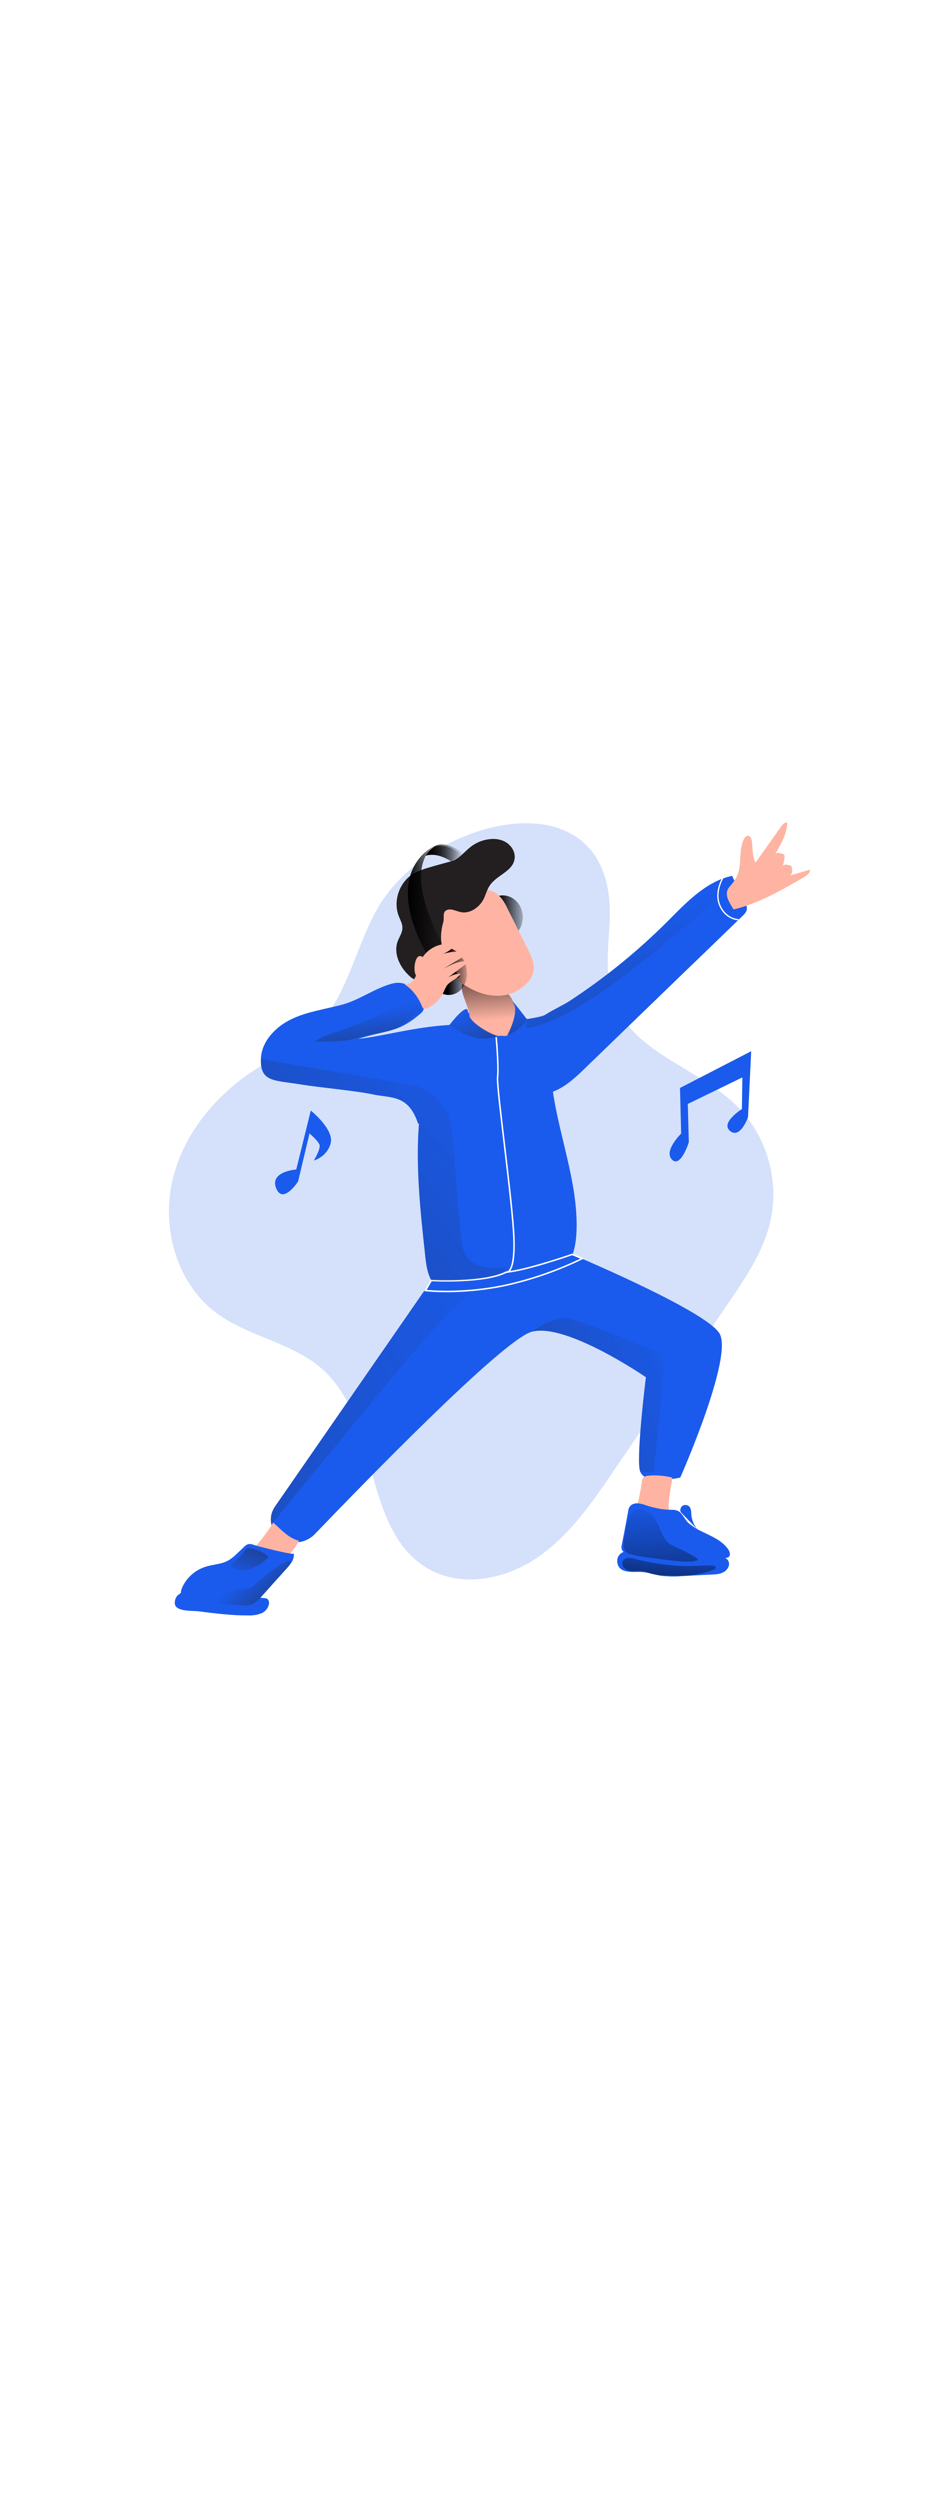 <svg id="_0072_music" xmlns="http://www.w3.org/2000/svg" xmlns:xlink="http://www.w3.org/1999/xlink" viewBox="0 0 500 500" data-imageid="music-36" imageName="Music" class="illustrations_image" style="width: 188px;"><defs><style>.cls-1_music-36{fill:url(#linear-gradient);}.cls-1_music-36,.cls-2_music-36,.cls-3_music-36,.cls-4_music-36,.cls-5_music-36,.cls-6_music-36,.cls-7_music-36,.cls-8_music-36,.cls-9_music-36,.cls-10_music-36,.cls-11_music-36,.cls-12_music-36,.cls-13_music-36,.cls-14_music-36,.cls-15_music-36,.cls-16_music-36,.cls-17_music-36,.cls-18_music-36,.cls-19_music-36,.cls-20_music-36,.cls-21_music-36,.cls-22_music-36{stroke-width:0px;}.cls-2_music-36{isolation:isolate;opacity:.18;}.cls-2_music-36,.cls-22_music-36{fill:#68e1fd;}.cls-3_music-36{fill:url(#linear-gradient-11-music-36);}.cls-4_music-36{fill:url(#linear-gradient-12-music-36);}.cls-5_music-36{fill:url(#linear-gradient-13-music-36);}.cls-6_music-36{fill:url(#linear-gradient-10-music-36);}.cls-7_music-36{fill:url(#linear-gradient-17-music-36);}.cls-8_music-36{fill:url(#linear-gradient-16-music-36);}.cls-9_music-36{fill:url(#linear-gradient-15-music-36);}.cls-10_music-36{fill:url(#linear-gradient-18-music-36);}.cls-11_music-36{fill:url(#linear-gradient-14-music-36);}.cls-23_music-36{stroke-width:.69px;}.cls-23_music-36,.cls-24_music-36{fill:none;stroke:#fff;stroke-miterlimit:10;}.cls-24_music-36{stroke-width:.8px;}.cls-12_music-36{fill:url(#linear-gradient-4-music-36);}.cls-13_music-36{fill:url(#linear-gradient-2-music-36);}.cls-14_music-36{fill:url(#linear-gradient-3-music-36);}.cls-15_music-36{fill:url(#linear-gradient-8-music-36);}.cls-16_music-36{fill:url(#linear-gradient-9-music-36);}.cls-17_music-36{fill:url(#linear-gradient-7-music-36);}.cls-18_music-36{fill:url(#linear-gradient-5-music-36);}.cls-19_music-36{fill:url(#linear-gradient-6-music-36);}.cls-20_music-36{fill:#231f20;}.cls-21_music-36{fill:#ffb4a3;}</style><linearGradient id="linear-gradient-music-36" x1="465.58" y1="-878.79" x2="477.71" y2="-878.79" gradientTransform="translate(-206.93 937.44)" gradientUnits="userSpaceOnUse"><stop offset="0" stop-color="#000"/><stop offset="1" stop-color="#000" stop-opacity="0"/></linearGradient><linearGradient id="linear-gradient-2-music-36" x1="258.09" y1="88.77" x2="261.02" y2="127.87" gradientTransform="matrix(1,0,0,1,0,0)" xlink:href="#linear-gradient-music-36"/><linearGradient id="linear-gradient-3-music-36" x1="472.71" y1="-864.41" x2="489.5" y2="-864.41" gradientTransform="translate(-206.93 937.44)" xlink:href="#linear-gradient-music-36"/><linearGradient id="linear-gradient-4-music-36" x1="445.35" y1="-835.75" x2="458.15" y2="-835.75" xlink:href="#linear-gradient-music-36"/><linearGradient id="linear-gradient-5-music-36" x1="424.1" y1="-871.5" x2="446.45" y2="-871.5" xlink:href="#linear-gradient-music-36"/><linearGradient id="linear-gradient-6-music-36" x1="433.74" y1="-898.68" x2="454.04" y2="-898.68" xlink:href="#linear-gradient-music-36"/><linearGradient id="linear-gradient-7-music-36" x1="433.74" y1="-898.33" x2="453.03" y2="-898.33" xlink:href="#linear-gradient-music-36"/><linearGradient id="linear-gradient-8-music-36" x1="475.23" y1="3928.53" x2="33.28" y2="3554.44" gradientTransform="translate(-206.93 4078.48) scale(1 -1)" gradientUnits="userSpaceOnUse"><stop offset="0" stop-color="#231f20" stop-opacity="0"/><stop offset="1" stop-color="#231f20"/></linearGradient><linearGradient id="linear-gradient-9-music-36" x1="401.75" y1="3957.09" x2="407.26" y2="3902.18" xlink:href="#linear-gradient-8-music-36"/><linearGradient id="linear-gradient-10-music-36" x1="530.19" y1="3994.97" x2="598.38" y2="3839.95" xlink:href="#linear-gradient-8-music-36"/><linearGradient id="linear-gradient-11-music-36" x1="480.21" y1="3958.16" x2="488.17" y2="3906.57" xlink:href="#linear-gradient-8-music-36"/><linearGradient id="linear-gradient-12-music-36" x1="453.33" y1="3956.21" x2="483.03" y2="3897.66" xlink:href="#linear-gradient-8-music-36"/><linearGradient id="linear-gradient-13-music-36" x1="577.32" y1="3773.03" x2="229.12" y2="3615.01" xlink:href="#linear-gradient-8-music-36"/><linearGradient id="linear-gradient-14-music-36" x1="509.75" y1="3797.76" x2="-386.25" y2="3391.11" xlink:href="#linear-gradient-8-music-36"/><linearGradient id="linear-gradient-15-music-36" x1="334.63" y1="3653.96" x2="367.55" y2="3618.58" xlink:href="#linear-gradient-8-music-36"/><linearGradient id="linear-gradient-16-music-36" x1="557.13" y1="3697.19" x2="561.37" y2="3619.52" gradientTransform="translate(-206.93 4078.48) scale(1 -1)" gradientUnits="userSpaceOnUse"><stop offset="0" stop-color="#000" stop-opacity="0"/><stop offset=".86" stop-color="#000" stop-opacity=".66"/><stop offset=".99" stop-color="#000"/></linearGradient><linearGradient id="linear-gradient-17-music-36" x1="564.89" y1="3677.95" x2="561.09" y2="3640.23" xlink:href="#linear-gradient-16-music-36"/><linearGradient id="linear-gradient-18-music-36" x1="334.96" y1="3651.63" x2="354.83" y2="3698.06" xlink:href="#linear-gradient-8-music-36"/></defs><path id="background_music-36" class="cls-2_music-36 targetColor" d="M200.52,69.15c-11.74,21.33-16.09,47.4-33.69,64.29-8.96,8.65-20.54,13.88-31,20.62-21.56,13.87-39,35.28-44.31,60.33-5.31,25.05,2.94,53.51,23.39,68.89,17.52,13.16,41.7,16.01,57.72,31,29.81,27.74,20.26,85.61,55.81,105.51,17.84,9.99,40.91,5.31,57.8-6.26s28.79-28.78,40.27-45.67c20.37-29.81,40.74-59.59,61.12-89.34,9.52-13.88,19.19-28.14,22.76-44.55,4.59-21.25-2.17-44.55-17.45-60.01-20.37-20.54-54.54-28.22-65.56-55-5.46-13.4-3.57-28.54-2.77-42.97,4.44-81.52-96.56-56.94-124.07-6.84Z" style="fill: rgb(26, 91, 237);"/><g id="character_music-36"><path class="cls-1_music-36" d="M261.96,51.86c1.19.4,8.8,13.64,8.8,13.64l-3.33-.64s-2.17-6.11-8.8-6.11c0,.16.67-7.76,3.33-6.9Z"/><path class="cls-22_music-36 targetColor" d="M362.24,371.03s-18.05,4.51-21.26-2.95c-.18-.4-.31-.82-.38-1.26-1.66-9.2,3.33-49.15,3.33-49.15,0,0-42.49-29.18-60.78-24.18-15.48,4.2-91.74,82.93-115.45,107.58-4.24,4.42-10.8,5.72-16.4,3.25-6.04-2.7-8.74-9.78-6.04-15.81.29-.65.64-1.28,1.04-1.87l78.99-114.03,4.42-6.39,71.75-15.2s74.12,30.84,81.65,43.37c7.53,12.53-20.86,76.63-20.86,76.63Z" style="fill: rgb(26, 91, 237);"/><path class="cls-22_music-36 targetColor" d="M307.05,237.77c-.08,6.98-1.03,14.19-4.75,20.05-6.43,10.13-19.35,13.75-31.08,16.49-7.37,1.74-14.91,3.49-22.51,2.77s-15.24-4.25-18.98-10.85c-.01-.03-.03-.06-.05-.08-2.29-4.12-2.85-8.96-3.33-13.64-2.53-23.16-5.07-46.75-3.26-69.9.46-6.13,1.27-12.23,2.42-18.27.35-1.85.72-3.69,1.17-5.53,1.8-7.86,5.89-20.67,12.67-28.5,3.68-4.26,8.16-7.05,13.49-6.77,6.66.4,13.4,1.03,20.06,1.9,4.83.72,9.99,1.58,13.71,4.83,6.27,5.39,6.19,14.99,6.58,23.31,1.36,28.46,14.13,55.69,13.87,84.19Z" style="fill: rgb(26, 91, 237);"/><path class="cls-21_music-36" d="M249.99,125.28c.16,3.73,13.8,12.15,16.64,10.72,4.69.59,6.26-.66,7.06-4.07,1.11-4.75,1.51-9.99-.64-14.47-1.66-3.57-4.83-6.34-8.4-8.08-3.73-1.82-15.2-6.03-18.24-1.35-2.32,3.55,3.47,12.8,3.57,17.24Z"/><path class="cls-13_music-36" d="M249.99,125.28c.16,3.73,13.8,12.15,16.64,10.72,4.69.59,6.26-.66,7.06-4.07,1.11-4.75,1.51-9.99-.64-14.47-1.66-3.57-4.83-6.34-8.4-8.08-3.73-1.82-15.2-6.03-18.24-1.35-2.32,3.55,3.47,12.8,3.57,17.24Z"/><ellipse class="cls-14_music-36" cx="267.75" cy="73.03" rx="10.62" ry="11.65"/><path class="cls-21_music-36" d="M267.03,62.96c1.2,1.56,2.21,3.26,3.02,5.07,3.73,7.45,7.45,14.83,11.17,22.28,1.74,3.57,3.62,7.45,2.86,11.41-.46,2.21-1.52,4.24-3.08,5.88-2.35,2.7-5.35,4.75-8.73,5.95-5.15,1.82-11.01,1.51-16.25-.24s-9.91-4.76-14.19-8.25c-3.41-2.77-6.66-5.94-8.57-9.99-1.58-3.49-1.82-16.88-.95-19.58,2.37-8,8.39-11.67,15.6-14.67,6.66-2.69,13.79-4.44,19.1,2.14Z"/><path class="cls-20_music-36" d="M249.43,36.57c2.79-2.56,6.26-4.27,9.99-4.91,3.49-.64,7.29-.32,10.3,1.66s4.99,5.63,4.2,9.12c-1.27,6.26-9.41,8.24-13.03,13.55-1.51,2.17-2.17,4.75-3.25,7.13-2.3,4.6-7.37,8.24-12.45,7.13-2.7-.64-5.79-2.38-7.96-.64-1.66,1.35-.56,3.97-1.19,6.03-5.39,18.39,9.2,27.82,8.68,28.94-.88,2.17-19.58,2.69-21.88,2.29s-4.2-1.9-5.79-3.57c-4.52-4.52-7.53-11.41-5.31-17.44.88-2.37,2.46-4.52,2.54-7.06.08-2.3-1.19-4.34-1.98-6.51-3.17-8.17.56-18.39,8.17-22.67,2.35-1.21,4.82-2.18,7.37-2.89,4.12-1.27,8.25-2.3,12.37-3.49,3.97-1.22,6.19-4,9.2-6.69Z"/><path class="cls-12_music-36" d="M248.08,98.88c1.9,6.82-1.11,13.55-6.74,15.14-5.63,1.58-11.66-2.69-13.56-9.51s1.11-13.56,6.74-15.15c5.63-1.58,11.65,2.68,13.55,9.52Z"/><path class="cls-18_music-36" d="M239.52,94.43l-9.91,2.46c-27.9-47.33-.47-60.73,1.9-61.83.08,0,.08-.08.16-.08-1.99,1.35-3.64,3.14-4.83,5.23-10.3,17.82,12.69,54.22,12.69,54.22Z"/><path class="cls-19_music-36" d="M247.14,39.5l-1.03.56-5.87,3.17c-6.58-4.01-10.93-3.81-13.5-2.93.69-1.2,1.56-2.3,2.57-3.25.74-.72,1.53-1.39,2.37-1.98h0c6.64-3.17,15.46,4.44,15.46,4.44Z"/><path class="cls-17_music-36" d="M246.1,40.05l-5.87,3.17c-6.58-4.01-10.93-3.81-13.5-2.93.69-1.2,1.56-2.3,2.57-3.25.47-.4,1.03-.88,1.58-1.27h0c6.02-2.85,13.79,3.1,15.22,4.28Z"/><path class="cls-22_music-36 targetColor" d="M239.13,139.15c1.19,2.17.4,4.83-.4,7.13-1.45,4.12-4.24,13.48-7.53,21.81-2.53,6.4-5.36,12.19-8.1,14.52-.14.12-.28.24-.43.34-5.14-15.85-14.47-13.6-24.29-15.74-8.8-1.9-29.1-3.73-37.98-5.23-14.27-2.37-21.88-1.11-21.48-13.55.23-9.28,7.76-17.12,16.17-21.17,8.4-4.05,17.84-5.31,26.88-7.69,9.36-2.45,17.92-9.04,27.11-11.33,7.61-1.82,12.45,3.33,15.92,10.93.49.87.69,1.87.56,2.86-.34.96-.98,1.79-1.82,2.37-11.95,10.33-17.99,8.49-32.97,13.32,12.78-1.35,30.08-6.39,48.58-7.42,2.16-.13,4.33-.2,6.51-.2,1.74,0-7.55,7.45-6.74,9.04Z" style="fill: rgb(26, 91, 237);"/><path class="cls-22_music-36 targetColor" d="M397.68,68.83c-.24,1.45-1.27,2.53-2.38,3.57-10.62,10.3-21.33,20.61-31.95,30.83-17.44,16.89-34.88,33.69-52.32,50.58-6.74,6.51-14.59,13.47-24.02,13.31-1.98-8.64-7.13-24.02-4.99-32.74.35-1.45-2.37-5.89-1.45-7.1.19-.26,7.48-.95,9.65-2.34,4.42-2.85,9.65-5.13,13.29-7.53,18.54-12.14,35.8-26.14,51.51-41.77,7.84-7.85,15.85-16.4,25.51-21.31,1.34-.69,2.73-1.3,4.14-1.83,1.68-.63,3.39-1.14,5.14-1.51,2.3,4.67,4.6,9.35,6.9,14.03.56,1.19,1.19,2.46.96,3.81Z" style="fill: rgb(26, 91, 237);"/><path class="cls-21_music-36" d="M393.89,45.45c.48-4.67.16-9.67,2.17-13.87.47-1.03,1.51-2.22,2.61-1.9.96.24,1.35,1.45,1.58,2.37.72,3.97.08,8.33,2.06,11.9,4.6-6.43,9.12-12.92,13.75-19.34.79-1.11,1.9-2.3,3.17-1.9-.24,6.02-3.41,11.49-6.43,16.64,1.27-1.27,3.57-.39,4.34,1.19s.32,3.49-.48,5.07c1.5-1.05,3.56-.68,4.6.82.95,1.36.75,3.22-.48,4.34l10.54-3.09c.08,1.9-1.74,3.17-3.41,4.12-11.89,6.9-23.94,13.88-37.26,17.05-2.46-3.89-5.47-8.4-2.17-12.05,3.07-3.56,4.89-6.34,5.38-11.33Z"/><path class="cls-21_music-36" d="M403.07,47.9c-.38.76-.15,1.69.55,2.17.42.2.89.28,1.35.24,2.12-.06,4.18-.72,5.94-1.9-2.21,1.66-4.52,3.49-5.39,6.11-.2.34-.2.76,0,1.11.2.25.48.42.8.48,2.61.48,4.99-1.51,7.37-2.77,1.51-.8,3.09-1.35,4.59-2.22,1.53-.77,2.7-2.11,3.25-3.73.24-.63.09-1.35-.39-1.82-.58-.29-1.27-.26-1.82.08-1.74.63-3.49,1.27-5.23,1.98,2.17-1.52,3.53-3.94,3.72-6.58.04-.41-.04-.82-.23-1.19-1.45-2.06-6.35.96-7.77,1.98-.95.72-1.82,1.58-2.77,2.38-1.27,1-3.26,2.11-3.97,3.69Z"/><path class="cls-21_music-36" d="M223.59,93.65c-1.11,0-1.74,1.19-2.17,2.22-.6,1.81-.82,3.72-.64,5.62.1,1.33.6,2.59,1.45,3.62,2.77,3.1,7.06-.72,7.06-4.04.01-2.19-3.24-7.5-5.69-7.42Z"/><path class="cls-21_music-36" d="M339.09,387.36c-.59,2.44-.91,4.94-.96,7.45-.02.47.09.93.32,1.35.31.44.76.78,1.27.96,5.49,2.6,11.79,2.94,17.53.95.69-.16,1.3-.55,1.74-1.11.47-.84.47-1.86,0-2.7-.46-.79-.96-1.56-1.51-2.29-1.66-2.7-1.51-6.03-1.19-9.2.41-3.81,1.02-7.59,1.82-11.34.24-1.03-13.63-2.61-15.46-.47-1.19,1.35-1.19,4.83-1.51,6.51-.64,3.3-1.35,6.56-2.06,9.89Z"/><path class="cls-22_music-36 targetColor" d="M344.57,386.01c-1.6-.65-3.28-1.08-4.99-1.27-1.74-.08-3.57.56-4.44,2.06-.37.66-.58,1.38-.64,2.13-1.11,5.95-2.21,11.9-3.41,17.92-.24.8-.24,1.66,0,2.46.4,1.11,1.58,1.82,2.78,2.22,3.73,1.35,7.76,1.45,11.65,1.51l40.52.72c.6.05,1.2-.06,1.74-.32,1.45-.8.88-3.02-.08-4.28-3.17-4.59-8.68-6.82-13.71-9.28-2.66-1.21-5.15-2.77-7.39-4.65-1.9-1.74-3.09-4.91-5.31-6.27-1.74-1.03-3.81-.72-5.71-.79-3.74-.29-7.44-1.02-11.01-2.17Z" style="fill: rgb(26, 91, 237);"/><path class="cls-22_music-36 targetColor" d="M341.71,421.29c3.41.16,6.74,1.45,10.13,1.98,3.58.44,7.19.52,10.78.24,5.46-.32,11.01-.56,16.48-.87,2.22-.08,4.6-.24,6.51-1.45s3.25-3.62,2.29-5.63c-1.03-2.21-3.96-2.77-6.42-2.93-14.11-1.03-28.38-2.77-42.57-3.17-4.2-.08-10.7.87-10.22,6.58.72,6.44,8.65,5.01,13.01,5.25Z" style="fill: rgb(26, 91, 237);"/><path class="cls-22_music-36 targetColor" d="M362.48,389.45c-.53-1.23-.1-2.67,1.03-3.41,1.16-.69,2.63-.49,3.57.48.96,1.11.96,2.69,1.03,4.12.24,2.9,1.35,5.66,3.18,7.92" style="fill: rgb(26, 91, 237);"/><path class="cls-21_music-36" d="M145.44,394.99c-3.33,5.71-8.89,12.5-13.5,17.18,2.89,5.07,9.83,6.58,15.2,4.52,5.36-2.06,9.36-6.82,12.05-11.97-5.87-1.66-9.18-5.79-13.75-9.73"/><path class="cls-22_music-36 targetColor" d="M155.61,415.46c-.79,1.36-1.73,2.63-2.81,3.77-4.44,4.92-8.88,9.91-13.32,14.83-1.66,1.82-3.33,3.73-5.63,4.52-1.98.72-4.12.55-6.26.39-8.13-.58-16.27-1.22-24.47-1.79l-2.49-.19c-.93,0-1.85-.22-2.69-.63-2.3-1.35-1.9-4.76-.8-7.13,2.46-5.18,6.97-9.09,12.45-10.78,3.81-1.19,7.96-1.27,11.42-3.01,2.85-1.45,4.91-3.73,7.13-5.79,3.17-3.01,3.62-4.12,7.76-2.54,1.5.48,20.54,5.43,20.54,4.3.18,1.41-.12,2.84-.84,4.06Z" style="fill: rgb(26, 91, 237);"/><path class="cls-22_music-36 targetColor" d="M105.89,442.22c8.72,1.11,17.52,2.22,26.24,2.17,2.32.1,4.64-.25,6.82-1.03,2.21-.83,3.83-2.75,4.28-5.07.16-1.19-.24-2.54-1.35-2.94-.31-.09-.63-.15-.96-.16-12.6-1.19-25.12-2.45-37.73-3.62-4.28-.4-9.91.55-10.13,6.02-.2,5.01,9.2,4.15,12.82,4.62Z" style="fill: rgb(26, 91, 237);"/><path class="cls-21_music-36" d="M215.34,108.68c2.54.32,4.76-1.66,5.87-3.96,1.11-2.29,1.35-4.84,2.17-7.24,2.63-6.97,9.75-11.17,17.12-10.13.41.02.79.22,1.03.56.24.48-.16.95-.56,1.35-1.73,1.65-3.82,2.87-6.1,3.57,4.34-1.51,9.41-2.06,13.95-.95-.24.95-1.19,1.58-1.98,2.06-3.62,2.21-7.24,4.34-10.85,6.58,3.73-2.06,7.77-4.28,12.05-4.05.48.88-.4,1.82-1.19,2.38-2.78,2.06-5.47,4.12-8.25,6.18,2-1.22,4.25-1.95,6.58-2.13-1.45,3.01-5.31,3.8-7.29,6.51-.64,1.07-1.19,2.18-1.66,3.33-1.76,3.82-4.82,6.88-8.64,8.64-.72.32-1.58.56-2.22.08-.3-.28-.52-.63-.64-1.03-1.94-4.75-5.11-9.11-9.39-11.75Z"/><path class="cls-24_music-36" d="M264.18,136.52s1.45,15.47.79,21.5c-.66,6.03,8,66.27,8.68,85.69.68,19.42-4.05,18.09-4.05,18.09-11.97,6.03-39.96,4.44-39.96,4.44l-3.09,5.31s19.82,2.37,44.14-3.1c13.59-3.14,26.77-7.79,39.32-13.87l-5.31-2.22s-24.81,8.65-35.12,9.41"/><path class="cls-23_music-36" d="M385.2,51.55s-5.15,8-1.82,15.38c3.33,7.37,9.86,7.37,9.86,7.37"/><path class="cls-15_music-36" d="M269.99,258.84c-3.93,9.16-38.73,7.47-40.25,7.39-.01-.03-.03-.06-.05-.08-2.29-4.12-2.85-8.96-3.33-13.64-2.53-23.16-5.07-46.75-3.26-69.9-.14.12-.28.24-.43.34-5.14-15.85-14.47-13.6-24.29-15.74-8.8-1.9-29.1-3.73-37.98-5.23-14.27-2.37-21.88-1.11-21.48-13.55,0,0,66.33,11.3,78.83,13.54,2.68.45,5.29,1.25,7.76,2.37,2.08.95,4,2.22,5.69,3.76,3.08,2.8,5.07,6.14,7.09,9.49,4.01,6.7,4.91,54.91,8.03,70.53,3.13,15.62,23.66,10.72,23.66,10.72Z"/><path class="cls-16_music-36" d="M167.28,139.55c3.43-2.89,7.86-4.29,12.12-5.72,12.93-4.35,25.5-9.72,37.58-16.06.65-.39,1.36-.66,2.1-.8,2.95-.35,4.6,3.25,5.28,6.14-3.08.72-5.2,3.42-7.62,5.47-7.04,5.94-15.96,5.67-24.34,8.04-3.55,1-6.35,1.89-10.13,2.11l-7.68.43c-1.4.08-6.3-.45-7.31.41Z"/><path class="cls-6_music-36" d="M380.54,54.34l-.29,9.41s-74.85,70.99-104.32,68.31c-5.87-.54,5.31-4,4.62-4.76-.08-.09,9.65-2.34,9.65-2.34,4.42-2.85,9.65-5.13,13.29-7.53,18.55-12.14,35.81-26.14,51.53-41.77,7.84-7.85,15.85-16.4,25.51-21.31Z"/><path class="cls-22_music-36 targetColor" d="M239.35,130.3s9.88,8.68,20.81,7.11c10.93-1.58,4.02-.89,4.02-.89,0,0-14.96-6.7-14.96-12.95s-9.88,6.73-9.88,6.73Z" style="fill: rgb(26, 91, 237);"/><path class="cls-22_music-36 targetColor" d="M280.55,127.29s2.06,6.38-8.1,10.72c-10.16,4.34-3.9,1.32-3.9,1.32,0,0,8.25-14.88,5.01-20.26s7,8.22,7,8.22Z" style="fill: rgb(26, 91, 237);"/><path class="cls-3_music-36" d="M280.55,127.29s.22,1.93-7,6.85l-4.02,2.08s7.24-11.77,4.02-17.11,7,8.18,7,8.18Z"/><path class="cls-4_music-36" d="M239.35,130.3s9.85,8.42,20.81,7.11c3.73-.45,4.34-1.4,4.34-1.4,0,0-15.26-6.19-15.26-12.44s-9.89,6.73-9.89,6.73Z"/><path class="cls-5_music-36" d="M353.47,313.3c-.67,9.41-5.36,54.91-5.36,54.91l-7.12-.12c-.18-.4-.31-.82-.38-1.26-1.66-9.2,3.33-49.15,3.33-49.15,0,0-42.49-29.18-60.78-24.18,0,0,10.75-8.32,19.45-6.98,8.71,1.34,46.21,17.41,46.21,17.41,0,0,5.33,0,4.66,9.38Z"/><path class="cls-11_music-36" d="M251.68,272.45c-6.69,2.68-26.77,26.11-43.53,46.2-15.67,18.81-58.33,70.73-63.68,77.23-.17-.82-.26-1.65-.26-2.48,0-2.41.73-4.76,2.08-6.75l78.98-114.03c10.48,1.05,26.4-.17,26.4-.17Z"/><path class="cls-9_music-36" d="M155.61,415.46c-.79,1.36-1.73,2.63-2.81,3.77-4.44,4.92-8.88,9.91-13.32,14.83-1.66,1.82-3.33,3.73-5.63,4.52-1.98.72-4.12.55-6.26.39-8.13-.58-16.27-1.22-24.47-1.79-.13-.64-.16-1.3-.09-1.95.03-.86.31-1.69.81-2.39.43-.49.97-.87,1.57-1.11,2.07-.92,4.41-.97,6.67-.99l15.46-.2c1.98,0,4.04-.07,5.79-.97.85-.47,1.65-1.03,2.37-1.67,1.93-1.59,3.86-3.18,5.79-4.77,3.32-2.73,6.69-5.5,10.63-7.24,1.07-.55,2.31-.7,3.48-.43Z"/><path class="cls-8_music-36" d="M336.72,389.45c.32-.96,1.3-1.55,2.3-1.37,1.63-.04,3.26.21,4.81.72,3.62,1.4,5.79,5.17,7.24,8.77,1.24,2.95,2.37,6.12,4.83,8.17,1.49,1.1,3.13,1.99,4.86,2.65,3.62,1.61,7.11,3.52,10.42,5.69.24.16.51.39.44.67s-.28.33-.48.41c-1.46.46-3,.67-4.53.62-3.01-.04-6.02-.25-9.01-.62-5.16-.56-10.31-1.24-15.44-2.03-2.44-.3-4.84-.84-7.17-1.61-.66-.21-1.28-.55-1.8-1-.63-.67-1.03-1.53-1.12-2.45-.14-1.68,0-3.37.43-5.01.5-2.49.9-5.01,1.45-7.48.46-1.78,1.46-4.8,2.79-6.12Z"/><path class="cls-7_music-36" d="M338.11,414.31c-1.14-.37-2.32-.54-3.52-.53-1.21.05-2.31.69-2.94,1.72-.72,1.4,0,3.22,1.3,4.15,1.35.84,2.92,1.24,4.51,1.13,1.57-.11,3.15-.1,4.73.04,1.66.26,3.19,1,4.8,1.45,1.79.43,3.61.67,5.45.72,9.35.54,19.04.58,27.69-3,.37-.1.69-.34.89-.67.16-.52-.08-1.07-.57-1.3-.48-.2-1.01-.28-1.53-.23-6.24.11-12.52.55-18.74.12-7.45-.53-14.84-1.73-22.07-3.59Z"/><path class="cls-10_music-36" d="M133.45,419.45c3.52-1.08,6.68-3.08,9.18-5.79.15-.12.24-.3.25-.49-.04-.2-.17-.38-.35-.48-2.66-2.03-5.77-3.4-9.07-4-.59-.15-1.21-.14-1.79.05-.58.31-1.06.78-1.4,1.35-1.81,2.47-3.99,4.65-6.45,6.46-.4.3-.85.68-.8,1.17.08.33.28.62.57.8,2.72,2.1,6.38,2.53,9.52,1.12"/></g><g id="music_note_music-36"><path class="cls-22_music-36 targetColor" d="M362.1,163.81l37.9-19.54-1.7,35.11s-4.07,11.69-9.51,7.34c-5.43-4.35,6.25-11.68,6.25-11.68l.27-16.85-29.07,14.13.55,20.38s-4.34,13.85-8.97,9.23c-4.62-4.62,4.88-13.85,4.88-13.85l-.61-24.27Z" style="fill: rgb(26, 91, 237);"/><path class="cls-22_music-36 targetColor" d="M157.75,207.2l7.74-31.38s12.5,10.05,10.6,17.37-8.97,9.23-8.97,9.23c0,0,3.8-6.24,2.99-8.42s-5.3-5.98-5.3-5.98l-6.1,25.57s-8.15,12.49-11.68,3.53c-3.53-8.96,10.72-9.94,10.72-9.94Z" style="fill: rgb(26, 91, 237);"/></g></svg>